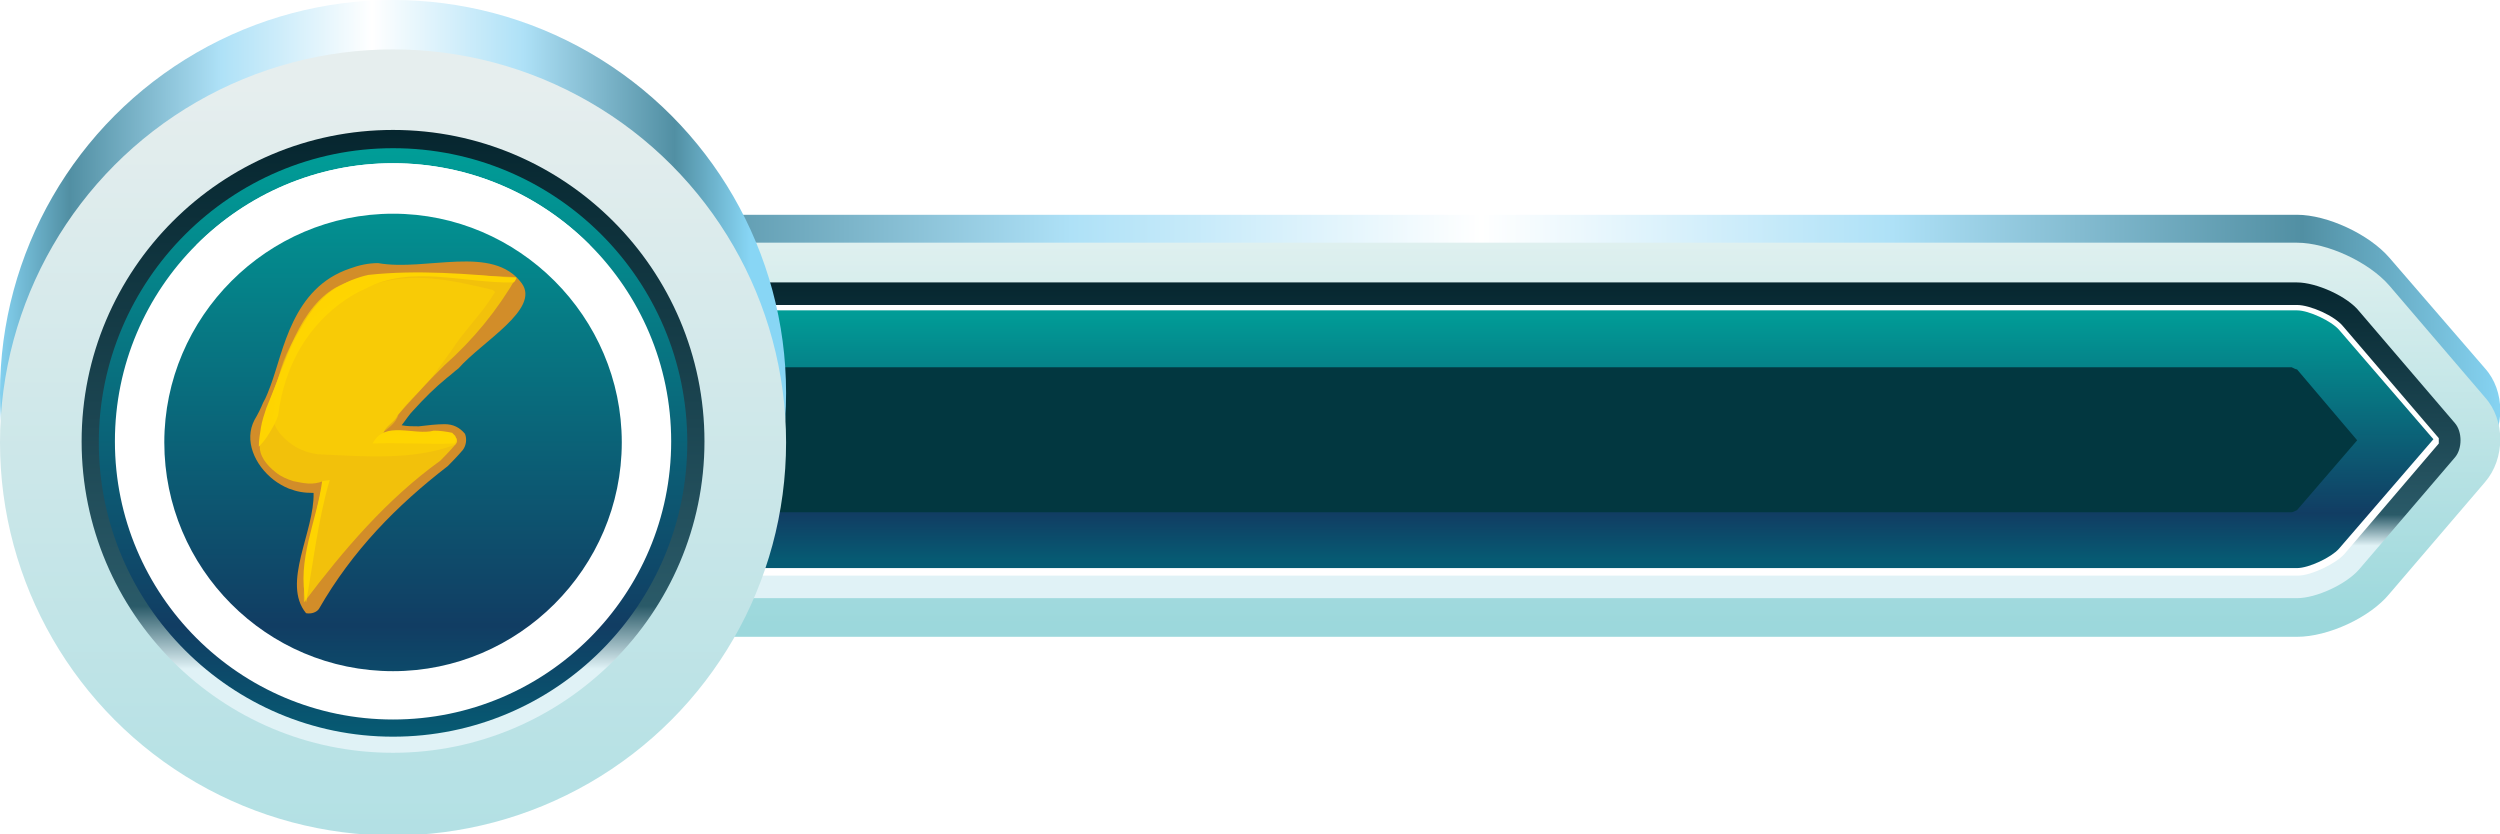 <?xml version="1.0" encoding="utf-8"?>
<!-- Generator: Adobe Illustrator 19.0.0, SVG Export Plug-In . SVG Version: 6.00 Build 0)  -->
<svg version="1.1" id="Layer_1" xmlns="http://www.w3.org/2000/svg" xmlns:xlink="http://www.w3.org/1999/xlink" x="0px" y="0px"
	 viewBox="0 0 232.8 77.7" style="enable-background:new 0 0 232.8 77.7;" xml:space="preserve">
<style type="text/css">
	.st0{fill:url(#XMLID_77_);}
	.st1{fill:url(#XMLID_78_);}
	.st2{fill:url(#XMLID_79_);}
	.st3{filter:url(#Adobe_OpacityMaskFilter);}
	.st4{filter:url(#Adobe_OpacityMaskFilter_1_);}
	.st5{mask:url(#XMLID_80_);fill:url(#XMLID_81_);}
	.st6{fill:url(#XMLID_82_);}
	.st7{fill:url(#XMLID_83_);}
	.st8{fill:#023740;}
	.st9{fill:url(#XMLID_84_);}
	.st10{fill:url(#XMLID_85_);}
	.st11{fill:url(#XMLID_86_);}
	.st12{fill:url(#XMLID_87_);}
	.st13{filter:url(#Adobe_OpacityMaskFilter_2_);}
	.st14{filter:url(#Adobe_OpacityMaskFilter_3_);}
	.st15{mask:url(#XMLID_88_);fill:url(#XMLID_89_);}
	.st16{fill:url(#XMLID_90_);}
	.st17{fill:#FFFFFF;}
	.st18{fill:#D28D29;}
	.st19{opacity:0.74;fill:#FED401;}
	.st20{fill:#FED401;}
	.st21{opacity:0.48;fill:#FED401;}
</style>
<g id="XMLID_25_">
	<linearGradient id="XMLID_77_" gradientUnits="userSpaceOnUse" x1="42.45" y1="38.354" x2="233.503" y2="38.354">
		<stop  offset="0" style="stop-color:#88D6F5"/>
		<stop  offset="0.1" style="stop-color:#518FA3"/>
		<stop  offset="0.3" style="stop-color:#AEE1F7"/>
		<stop  offset="0.5" style="stop-color:#FFFFFF"/>
		<stop  offset="0.7" style="stop-color:#AEE1F7"/>
		<stop  offset="0.9" style="stop-color:#518FA3"/>
		<stop  offset="1" style="stop-color:#88D6F5"/>
	</linearGradient>
	<path id="XMLID_39_" class="st0" d="M42.7,56.6h171.2c2.9,0,6.8-1.8,8.6-4l8.9-10.4c1.9-2.2,1.9-5.8,0-7.9L222.5,24
		c-1.9-2.2-5.8-4-8.6-4H42.7"/>
	<linearGradient id="XMLID_78_" gradientUnits="userSpaceOnUse" x1="137.715" y1="22.417" x2="137.715" y2="58.097">
		<stop  offset="0" style="stop-color:#DFF0EF"/>
		<stop  offset="1" style="stop-color:#9CD8DC"/>
	</linearGradient>
	<path id="XMLID_38_" class="st1" d="M42.7,59.3h171.2c2.9,0,6.8-1.8,8.6-4l8.9-10.4c1.9-2.2,1.9-5.8,0-7.9l-8.9-10.4
		c-1.9-2.2-5.8-4-8.6-4H42.7"/>
	<linearGradient id="XMLID_79_" gradientUnits="userSpaceOnUse" x1="135.887" y1="26.127" x2="135.887" y2="54.671">
		<stop  offset="0" style="stop-color:#06262F"/>
		<stop  offset="0.764" style="stop-color:#2A5A68"/>
		<stop  offset="0.865" style="stop-color:#E0F2F6"/>
	</linearGradient>
	<path id="XMLID_37_" class="st2" d="M42.7,26.3h171.2c1.8,0,4.7,1.3,5.8,2.7l8.9,10.4c0.7,0.8,0.7,2.4,0,3.2l-8.9,10.4
		c-1.2,1.4-4,2.7-5.8,2.7H42.7"/>
	<defs>
		<filter id="Adobe_OpacityMaskFilter" filterUnits="userSpaceOnUse" x="42.7" y="28.4" width="184.3" height="25.1">
			<feFlood  style="flood-color:white;flood-opacity:1" result="back"/>
			<feBlend  in="SourceGraphic" in2="back" mode="normal"/>
		</filter>
	</defs>
	<mask maskUnits="userSpaceOnUse" x="42.7" y="28.4" width="184.3" height="25.1" id="XMLID_80_">
		<g id="XMLID_33_" class="st3">
			<defs>
				<filter id="Adobe_OpacityMaskFilter_1_" filterUnits="userSpaceOnUse" x="29.5" y="28.4" width="197.5" height="25.1">
					<feFlood  style="flood-color:white;flood-opacity:1" result="back"/>
					<feBlend  in="SourceGraphic" in2="back" mode="normal"/>
				</filter>
			</defs>
			<mask maskUnits="userSpaceOnUse" x="29.5" y="28.4" width="197.5" height="25.1" id="XMLID_80_">
				<g id="XMLID_34_" class="st4">
				</g>
			</mask>
			<linearGradient id="XMLID_81_" gradientUnits="userSpaceOnUse" x1="128.264" y1="28.247" x2="128.264" y2="52.713">
				<stop  offset="0" style="stop-color:#FFFFFF"/>
				<stop  offset="0.77" style="stop-color:#000000"/>
				<stop  offset="1" style="stop-color:#FFFFFF"/>
			</linearGradient>
			<path id="XMLID_35_" class="st5" d="M42.7,53.5c-1.2,0-3.5-1-4.3-2l-8.9-10.4c0-0.1,0-0.4,0-0.5l8.8-10.3c0.8-0.9,3.1-2,4.3-2
				h171.2c1.2,0,3.5,1,4.3,2l8.9,10.4c0,0.1,0,0.4,0,0.5l-8.8,10.3c-0.8,0.9-3.1,2-4.3,2H42.7z"/>
		</g>
	</mask>
	<linearGradient id="XMLID_82_" gradientUnits="userSpaceOnUse" x1="134.844" y1="28.247" x2="134.844" y2="52.713">
		<stop  offset="0" style="stop-color:#FFFFFF"/>
		<stop  offset="0.77" style="stop-color:#FFFFFF"/>
		<stop  offset="1" style="stop-color:#FFFFFF"/>
	</linearGradient>
	<path id="XMLID_36_" class="st6" d="M42.7,28.4h171.2c1.2,0,3.5,1,4.3,2l8.9,10.4c0,0.1,0,0.4,0,0.5l-8.8,10.3
		c-0.8,0.9-3.1,2-4.3,2H42.7"/>
	<linearGradient id="XMLID_83_" gradientUnits="userSpaceOnUse" x1="134.583" y1="28.777" x2="134.583" y2="52.224">
		<stop  offset="0" style="stop-color:#009E98"/>
		<stop  offset="0.812" style="stop-color:#113D63"/>
		<stop  offset="1" style="stop-color:#065B73"/>
	</linearGradient>
	<path id="XMLID_32_" class="st7" d="M42.7,28.9h171.2c1.1,0,3.2,1,3.9,1.8l8.8,10.2c0,0,0,0,0,0l-8.8,10.2
		c-0.7,0.8-2.8,1.8-3.9,1.8H42.7"/>
	<path id="XMLID_29_" class="st8" d="M42.5,34.4c0.2-0.1,0.4-0.2,0.5-0.2h170.4c0.2,0.1,0.4,0.2,0.5,0.2l5.6,6.6l-5.6,6.5
		c-0.2,0.1-0.4,0.2-0.5,0.2H43.1c-0.2-0.1-0.4-0.2-0.5-0.2"/>
	<path id="XMLID_26_" class="st8" d="M43.2,35.3C43.2,35.2,43.2,35.2,43.2,35.3l170.1,0c0,0,0,0,0.1,0l4.9,5.7l-4.9,5.7
		c0,0,0,0-0.1,0h-170c0,0,0,0-0.1,0"/>
</g>
<linearGradient id="XMLID_84_" gradientUnits="userSpaceOnUse" x1="-0.563" y1="36.579" x2="69.871" y2="36.579">
	<stop  offset="0" style="stop-color:#88D6F5"/>
	<stop  offset="0.1" style="stop-color:#518FA3"/>
	<stop  offset="0.3" style="stop-color:#AEE1F7"/>
	<stop  offset="0.5" style="stop-color:#FFFFFF"/>
	<stop  offset="0.7" style="stop-color:#AEE1F7"/>
	<stop  offset="0.9" style="stop-color:#518FA3"/>
	<stop  offset="1" style="stop-color:#88D6F5"/>
</linearGradient>
<circle id="XMLID_23_" class="st9" cx="36.6" cy="36.6" r="36.6"/>
<linearGradient id="XMLID_85_" gradientUnits="userSpaceOnUse" x1="36.579" y1="78.293" x2="36.579" y2="7.859">
	<stop  offset="0" style="stop-color:#B2E0E4"/>
	<stop  offset="1" style="stop-color:#E6EEEE"/>
</linearGradient>
<circle id="XMLID_22_" class="st10" cx="36.6" cy="41.2" r="36.6"/>
<linearGradient id="XMLID_86_" gradientUnits="userSpaceOnUse" x1="36.579" y1="70.109" x2="36.579" y2="12.193">
	<stop  offset="0.135" style="stop-color:#E0F2F6"/>
	<stop  offset="0.236" style="stop-color:#2A5A68"/>
	<stop  offset="1" style="stop-color:#06262F"/>
</linearGradient>
<path id="XMLID_21_" class="st11" d="M36.6,70.1c-16,0-29-13-29-29s13-29,29-29s29,13,29,29S52.5,70.1,36.6,70.1z"/>
<linearGradient id="XMLID_87_" gradientUnits="userSpaceOnUse" x1="36.579" y1="68.585" x2="36.579" y2="13.717">
	<stop  offset="0" style="stop-color:#065B73"/>
	<stop  offset="0.188" style="stop-color:#113D63"/>
	<stop  offset="1" style="stop-color:#009E98"/>
</linearGradient>
<path id="XMLID_20_" class="st12" d="M36.6,68.6c-15.1,0-27.4-12.3-27.4-27.4s12.3-27.4,27.4-27.4S64,26,64,41.2
	S51.7,68.6,36.6,68.6z"/>
<defs>
	<filter id="Adobe_OpacityMaskFilter_2_" filterUnits="userSpaceOnUse" x="10.7" y="15.2" width="51.8" height="51.8">
		<feFlood  style="flood-color:white;flood-opacity:1" result="back"/>
		<feBlend  in="SourceGraphic" in2="back" mode="normal"/>
	</filter>
</defs>
<mask maskUnits="userSpaceOnUse" x="10.7" y="15.2" width="51.8" height="51.8" id="XMLID_88_">
	<g id="XMLID_12_" class="st13">
		<defs>
			<filter id="Adobe_OpacityMaskFilter_3_" filterUnits="userSpaceOnUse" x="10.7" y="15.2" width="51.8" height="51.8">
				<feFlood  style="flood-color:white;flood-opacity:1" result="back"/>
				<feBlend  in="SourceGraphic" in2="back" mode="normal"/>
			</filter>
		</defs>
		<mask maskUnits="userSpaceOnUse" x="10.7" y="15.2" width="51.8" height="51.8" id="XMLID_88_">
			<g id="XMLID_13_" class="st14">
			</g>
		</mask>
		<linearGradient id="XMLID_89_" gradientUnits="userSpaceOnUse" x1="36.579" y1="16.003" x2="36.579" y2="63.891">
			<stop  offset="0" style="stop-color:#FFFFFF"/>
			<stop  offset="1" style="stop-color:#4D4D4D"/>
		</linearGradient>
		<path id="XMLID_14_" class="st15" d="M36.6,15.2c-14.3,0-25.9,11.6-25.9,25.9s11.6,25.9,25.9,25.9s25.9-11.6,25.9-25.9
			S50.9,15.2,36.6,15.2z M36.6,62.5c-11.8,0-21.3-9.6-21.3-21.3s9.6-21.3,21.3-21.3s21.3,9.6,21.3,21.3S48.3,62.5,36.6,62.5z"/>
	</g>
</mask>
<linearGradient id="XMLID_90_" gradientUnits="userSpaceOnUse" x1="36.579" y1="16.003" x2="36.579" y2="63.891">
	<stop  offset="0" style="stop-color:#FFFFFF"/>
	<stop  offset="1" style="stop-color:#FFFFFF"/>
</linearGradient>
<path id="XMLID_17_" class="st16" d="M36.6,15.2c-14.3,0-25.9,11.6-25.9,25.9s11.6,25.9,25.9,25.9s25.9-11.6,25.9-25.9
	S50.9,15.2,36.6,15.2z M36.6,62.5c-11.8,0-21.3-9.6-21.3-21.3s9.6-21.3,21.3-21.3s21.3,9.6,21.3,21.3S48.3,62.5,36.6,62.5z"/>
<path id="XMLID_11_" class="st17" d="M18.3,22.8l3.2,3.2c3.9-3.9,9.2-6.3,15.1-6.3c5.9,0,11.2,2.4,15.1,6.3l3.2-3.2
	c-4.7-4.7-11.2-7.6-18.3-7.6S23,18.1,18.3,22.8z"/>
<g id="XMLID_3_">
	<g id="XMLID_5_">
		<path id="XMLID_10_" class="st18" d="M28.5,57.1c-2.3-2.8,0.8-7.6,0.7-11.2c-0.9,0-1.5-0.1-2.3-0.4c-0.5-0.2-1-0.5-1.4-0.8
			c-1.8-1.4-2.8-3.7-1.8-5.6c0.3-0.5,0.6-1.1,0.8-1.6c0.3-0.5,0.5-1.1,0.7-1.6c1.2-3.2,2-9.1,7.4-10.9c0.8-0.3,1.7-0.5,2.6-0.5
			c4.5,0.8,10.7-1.8,13.4,1.9c1.7,2.4-3.7,5.4-5.9,7.9c-0.4,0.3-0.7,0.6-1.1,0.9c-1.1,0.9-2.1,1.9-3.1,3c-0.4,0.4-0.7,0.9-1.1,1.4
			c0.5,0.1,1,0.1,1.6,0.1c0.8-0.1,1.7-0.2,2.4-0.2c0.8,0,1.4,0.3,1.9,0.9c0.2,0.5,0.1,1.1-0.2,1.5c0,0-0.5,0.6-1.4,1.5
			c-4.8,3.7-8.9,7.9-12,13.3C29.5,57,29,57.2,28.5,57.1z"/>
		<path id="XMLID_9_" class="st19" d="M28.3,56.1c-0.1-3.8,1-7.5,1.8-11.3c-1,0.4-1.8,0.2-2.8,0c-0.6-0.2-1.1-0.4-1.6-0.8
			c-0.9-0.7-1.6-1.6-1.5-2.6c0.1-0.6,0.2-1.2,0.3-1.9c0.1-0.6,0.3-1.2,0.5-1.8c1.5-4,2.9-9.3,6.6-11.1c0.6-0.3,1.3-0.5,2-0.7
			c4.6-0.9,9.6-0.2,14.5-0.1c-1.8,3.1-4,5.8-6.7,8.2c-0.3,0.3-0.7,0.7-1,1c-0.7,0.7-1.3,1.4-2,2.1c-0.5,0.5-1,1.1-1.4,1.6
			c-0.2,0.6-1.2,1-1.3,1.7c1.7,0.2,3.3,0.1,5,0c0.6,0,1.2,0,1.8,0.4c0.1,0.2,0.1,0.4-0.1,0.6c0,0-0.5,0.6-1.4,1.5
			C36,46.5,32,51.2,28.3,56.1C28.3,56.1,28.3,56.1,28.3,56.1z"/>
		<path id="XMLID_8_" class="st20" d="M30,44.8c-0.5,3.8-2.4,7.3-1.5,11.3c0.7-3.9,1.1-7.6,2.2-11.4L30,44.8z"/>
		<path id="XMLID_7_" class="st20" d="M42.1,40.3c-0.5-0.1-1.1-0.2-1.7-0.2c-1.8,0.5-4.6-1-5.7,1.2c2.5-0.1,5.1,0.1,7.6,0
			c0.2-0.2,0.2-0.5,0.1-0.7C42.3,40.5,42.2,40.4,42.1,40.3z"/>
		<path id="XMLID_6_" class="st20" d="M48.1,25.9c-4.6-0.4-9.2-0.8-13.8-0.3c-0.5,0.1-1.1,0.3-1.6,0.5c-0.5,0.2-1,0.5-1.4,0.7
			c-3.4,2.1-4.8,7.2-6.5,11.2c-0.2,0.6-0.4,1.2-0.5,1.8c-0.1,0.6-0.2,1.2-0.2,1.8c0.4-0.4,0.7-0.8,1-1.3c0.3-0.5,0.6-1,0.8-1.6
			c0.6-4.8,2.9-8.5,6.3-10.8c0.6-0.4,1.1-0.7,1.8-1c4.3-2.3,9.2-0.5,13.8-0.6C47.9,26.3,48,26.1,48.1,25.9z"/>
	</g>
	<path id="XMLID_4_" class="st21" d="M45.9,27c-3.8-0.9-7.6-1.8-11.4-0.4c-0.6,0.2-1.2,0.5-1.8,0.7c-1.8,0.8-3.4,2-4.7,3.4
		c-0.4,0.5-0.7,1-1,1.6c-0.9,1.7-1.4,3.7-1.5,6c-0.2,0.4-0.1,0.9,0.1,1.3c0.3,0.7,0.9,1.3,1.6,1.8c0.7,0.5,1.6,0.8,2.4,0.9
		c4.3,0.2,8.9,0.6,12.8-0.9c0.1-0.2,0.2-0.4,0.1-0.6c-0.5-0.4-1.1-0.4-1.8-0.4c-1.8,0.4-3.4,0-5.2,0c0.6-0.5,1.4-1,1.6-1.8
		c0.5-0.6,1.1-1.2,1.6-1.8c0.4-0.4,0.7-0.8,1.1-1.2c0.4-0.5,0.8-0.9,1.1-1.4c0.4-0.5,0.7-1,1.1-1.5c1.2-1.9,2.9-3.5,4.1-5.5
		C46,27.1,45.9,27,45.9,27z"/>
</g>
</svg>
